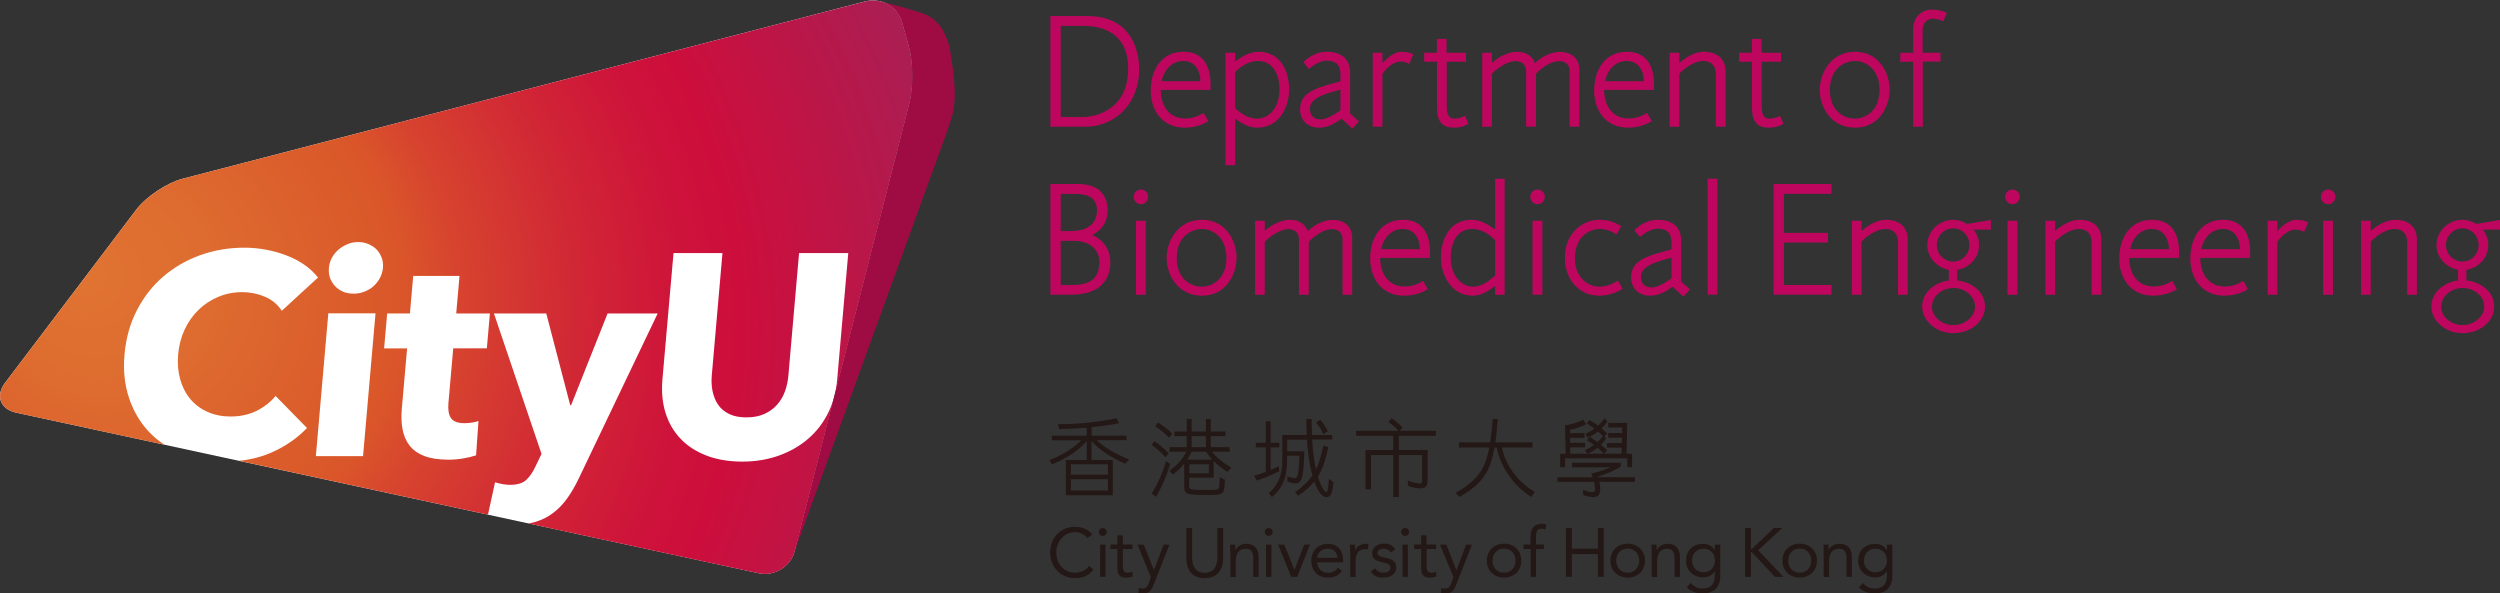 <?xml version="1.0" encoding="UTF-8"?>
<svg id="_圖層_2" data-name="圖層 2" xmlns="http://www.w3.org/2000/svg" xmlns:xlink="http://www.w3.org/1999/xlink" viewBox="0 0 310.98 73.82">
  <rect x="0" y="0" width="310.98" height="73.82" fill="#333333" stroke="none"/>
  <defs>
    <style>
      .cls-1 {
        fill: none;
      }

      .cls-1, .cls-2, .cls-3, .cls-4, .cls-5 {
        stroke-width: 0px;
      }

      .cls-6 {
        fill: url(#radial-gradient);
      }

      .cls-2 {
        fill: #231815;
      }

      .cls-3 {
        fill: #bf065f;
      }

      .cls-4 {
        fill: #9f0b43;
      }

      .cls-5 {
        fill: #fff;
      }
    </style>
    <radialGradient id="radial-gradient" cx="141.12" cy="5.89" fx="125.04" fy="-1.37" r="76.73" gradientTransform="translate(-198.94 36.23) scale(1.67)" gradientUnits="userSpaceOnUse">
      <stop offset="0" stop-color="#e07332"/>
      <stop offset=".1" stop-color="#de6c30"/>
      <stop offset=".24" stop-color="#da592a"/>
      <stop offset=".26" stop-color="#da562a"/>
      <stop offset=".3" stop-color="#d7452e"/>
      <stop offset=".4" stop-color="#d12735"/>
      <stop offset=".48" stop-color="#ce143a"/>
      <stop offset=".53" stop-color="#cd0e3c"/>
      <stop offset=".74" stop-color="#a62056"/>
    </radialGradient>
  </defs>
  <g id="Logotype_copy" data-name="Logotype copy">
    <g>
      <path class="cls-2" d="M135.24,66.93c-.36-.49-.94-.74-1.52-.74-1.36,0-2.32,1.2-2.32,2.53,0,1.41.95,2.52,2.32,2.52.74,0,1.33-.3,1.76-.85l.54.46c-.54.73-1.33,1.07-2.3,1.07-1.74,0-3.09-1.35-3.09-3.19s1.29-3.2,3.09-3.2c.82,0,1.63.28,2.15.95l-.63.46Z"/>
      <path class="cls-2" d="M152.15,69.44c0,1.32-.62,2.48-2.29,2.48s-2.29-1.15-2.29-2.48v-3.76h.72v3.66c0,.98.36,1.91,1.57,1.91s1.57-.93,1.57-1.91v-3.66h.72v3.76Z"/>
      <path class="cls-2" d="M137.18,65.68c.28,0,.49.22.49.49,0,.28-.21.49-.49.49s-.49-.21-.49-.49c0-.27.21-.49.49-.49M136.85,67.74h.67v4.02h-.67v-4.02Z"/>
      <path class="cls-2" d="M140.87,68.3h-1.19v2.01c0,.51,0,.93.6.93.2,0,.41-.04.59-.14l.02.61c-.23.1-.53.15-.78.15-.95,0-1.11-.51-1.11-1.35v-2.21h-.88v-.57h.88v-1.14h.67v1.14h1.19v.57Z"/>
      <path class="cls-2" d="M143.52,72.68c-.26.68-.53,1.14-1.34,1.14-.19,0-.42-.02-.6-.1l.09-.58c.14.05.28.07.47.07.44,0,.6-.27.75-.66l.27-.75-1.66-4.05h.78l1.25,3.15h.02l1.19-3.15h.73l-1.94,4.94Z"/>
      <path class="cls-2" d="M153.04,68.69c0-.37-.03-.69-.03-.95h.64c0,.22.02.44.02.66h.02c.18-.39.68-.76,1.34-.76,1.06,0,1.53.67,1.53,1.64v2.48h-.67v-2.41c0-.67-.29-1.09-.92-1.09-.87,0-1.25.63-1.25,1.55v1.96h-.67v-3.07Z"/>
      <path class="cls-2" d="M157.82,65.68c.27,0,.49.22.49.49,0,.28-.21.49-.49.49s-.49-.21-.49-.49c0-.27.21-.49.49-.49M157.48,67.74h.67v4.02h-.67v-4.02Z"/>
      <polygon class="cls-2" points="161.36 71.76 160.62 71.76 158.98 67.74 159.76 67.74 161.02 70.89 161.03 70.89 162.23 67.74 162.95 67.74 161.36 71.76"/>
      <path class="cls-2" d="M171.04,70.7c.26.33.56.54,1.03.54.42,0,.89-.18.89-.62s-.43-.54-.86-.64c-.76-.17-1.42-.33-1.42-1.17,0-.78.76-1.19,1.5-1.19.57,0,1.09.22,1.37.73l-.56.37c-.17-.28-.46-.48-.85-.48-.37,0-.79.18-.79.56,0,.34.48.48,1.02.59.71.14,1.31.39,1.31,1.2,0,.91-.81,1.26-1.61,1.26-.68,0-1.17-.18-1.56-.75l.53-.41Z"/>
      <path class="cls-2" d="M166.94,71.03c-.47.61-1.04.83-1.79.83-1.26,0-2.04-.94-2.04-2.11,0-1.25.88-2.11,2.06-2.11s1.91.77,1.91,2.11v.21h-3.25c.05.7.58,1.29,1.32,1.29.57,0,.96-.21,1.28-.61l.51.4ZM166.37,69.39c-.03-.68-.47-1.14-1.21-1.14s-1.23.46-1.32,1.14h2.53Z"/>
      <path class="cls-2" d="M167.94,68.69c0-.37-.03-.69-.03-.95h.64c0,.22.02.44.02.66h.02c.18-.39.68-.76,1.34-.76.09,0,.18,0,.28.04l-.04.68c-.11-.03-.24-.05-.36-.05-.82,0-1.18.58-1.18,1.5v1.96h-.67v-3.07Z"/>
      <path class="cls-2" d="M174.79,65.68c.28,0,.49.22.49.49,0,.28-.21.49-.49.49s-.49-.21-.49-.49c0-.27.21-.49.49-.49M174.46,67.74h.67v4.02h-.67v-4.02Z"/>
      <path class="cls-2" d="M178.65,68.3h-1.19v2.01c0,.51,0,.93.6.93.2,0,.41-.04.59-.14l.02.61c-.23.1-.53.15-.78.15-.95,0-1.11-.51-1.11-1.35v-2.21h-.88v-.57h.88v-1.14h.67v1.14h1.19v.57Z"/>
      <path class="cls-2" d="M181.16,72.68c-.26.68-.53,1.14-1.34,1.14-.19,0-.42-.02-.6-.1l.08-.58c.14.05.28.07.47.07.44,0,.6-.27.75-.66l.28-.75-1.67-4.05h.78l1.25,3.15h.02l1.19-3.15h.73l-1.94,4.94Z"/>
      <path class="cls-2" d="M187.09,67.63c1.24,0,2.15.86,2.15,2.11s-.91,2.11-2.15,2.11-2.14-.86-2.14-2.11.91-2.11,2.14-2.11M187.09,71.24c.87,0,1.43-.65,1.43-1.5s-.56-1.5-1.43-1.5-1.43.65-1.43,1.5.56,1.5,1.43,1.5"/>
      <path class="cls-2" d="M190.39,68.3h-.88v-.57h.88v-.9c0-.98.34-1.68,1.43-1.68.17,0,.39.03.52.11l-.1.6c-.15-.05-.3-.09-.45-.09-.7,0-.72.51-.72,1.2v.76h.98v.57h-.98v3.46h-.67v-3.46Z"/>
      <polygon class="cls-2" points="194.79 65.68 195.52 65.68 195.52 68.25 198.76 68.25 198.76 65.68 199.49 65.68 199.49 71.76 198.76 71.76 198.76 68.93 195.52 68.93 195.52 71.76 194.79 71.76 194.79 65.68"/>
      <path class="cls-2" d="M202.47,67.63c1.24,0,2.15.86,2.15,2.11s-.91,2.11-2.15,2.11-2.15-.86-2.15-2.11.91-2.11,2.15-2.11M202.47,71.24c.87,0,1.43-.65,1.43-1.5s-.56-1.5-1.43-1.5-1.43.65-1.43,1.5.56,1.5,1.43,1.5"/>
      <path class="cls-2" d="M205.46,68.69c0-.37-.03-.69-.03-.95h.63c0,.22.02.44.02.66h.02c.18-.39.68-.76,1.34-.76,1.06,0,1.53.67,1.53,1.64v2.48h-.67v-2.41c0-.67-.29-1.09-.92-1.09-.87,0-1.25.63-1.25,1.55v1.96h-.67v-3.07Z"/>
      <path class="cls-2" d="M213.99,71.58c0,1.45-.78,2.24-2.19,2.24-.78,0-1.41-.21-1.98-.76l.48-.55c.42.46.88.7,1.49.7,1.2,0,1.52-.77,1.52-1.62v-.52h-.02c-.32.52-.89.75-1.42.75-1.26,0-2.14-.88-2.14-2.06,0-1.31.86-2.11,2.14-2.11.54,0,1.15.26,1.42.79h.02v-.69h.67v3.84ZM211.89,71.19c.92,0,1.44-.69,1.44-1.46,0-.87-.59-1.48-1.44-1.48s-1.42.65-1.42,1.5.64,1.44,1.42,1.44"/>
      <path class="cls-2" d="M223.87,67.63c1.24,0,2.15.86,2.15,2.11s-.91,2.11-2.15,2.11-2.15-.86-2.15-2.11.91-2.11,2.15-2.11M223.87,71.24c.87,0,1.43-.65,1.43-1.5s-.56-1.5-1.43-1.5-1.43.65-1.43,1.5.56,1.5,1.43,1.5"/>
      <path class="cls-2" d="M226.85,68.69c0-.37-.03-.69-.03-.95h.63c0,.22.02.44.02.66h.02c.18-.39.68-.76,1.34-.76,1.06,0,1.53.67,1.53,1.64v2.48h-.67v-2.41c0-.67-.29-1.09-.92-1.09-.87,0-1.25.63-1.25,1.55v1.96h-.67v-3.07Z"/>
      <path class="cls-2" d="M235.39,71.58c0,1.45-.78,2.24-2.19,2.24-.78,0-1.41-.21-1.97-.76l.48-.55c.42.46.88.7,1.49.7,1.2,0,1.52-.77,1.52-1.62v-.52h-.02c-.32.52-.88.75-1.42.75-1.26,0-2.14-.88-2.14-2.06,0-1.31.86-2.11,2.14-2.11.54,0,1.15.26,1.42.79h.02v-.69h.67v3.84ZM233.28,71.19c.92,0,1.44-.69,1.44-1.46,0-.87-.59-1.48-1.44-1.48s-1.42.65-1.42,1.5.64,1.44,1.42,1.44"/>
      <polygon class="cls-2" points="217.07 65.68 217.8 65.68 217.8 68.3 217.9 68.3 220.67 65.68 221.7 65.68 218.7 68.45 221.85 71.76 220.79 71.76 217.9 68.67 217.8 68.67 217.8 71.76 217.07 71.76 217.07 65.68"/>
    </g>
    <g>
      <path class="cls-2" d="M136.47,54.76h3.65v-.57h-4.33v-1.06c1.19-.11,2.3-.26,3.31-.47l.11-.02-.33-.6h-.06c-2.35.48-4.75.72-7.12.72h-.1l.17.62h.06c1.17-.03,2.29-.09,3.34-.18v1h-4.33v.57h3.64c-.39.42-.9.83-1.53,1.24-.79.51-1.57.9-2.33,1.17l-.08.03.27.56.07-.02c.79-.29,1.66-.75,2.58-1.36.69-.49,1.27-1,1.72-1.52v2.34h-2.6v4.4h5.84v-4.4h-2.64v-2.34c.9,1.02,2.29,1.96,4.13,2.8l.05.02.5-.54-.11-.04c-1.73-.71-3.05-1.5-3.9-2.33ZM137.82,59.61v1.4h-4.62v-1.4h4.62ZM133.2,59.04v-1.29h4.62v1.29h-4.62Z"/>
      <path class="cls-2" d="M188.24,58.78c-.69-.92-1.16-1.92-1.41-3.11h3.8v-.65h-4.61c.11-.79.21-1.72.28-2.83v-.08s-.63,0-.63,0v.07c-.07,1.03-.18,2.01-.3,2.84h-3.88v.65h3.77c-.24,1.23-.56,2.14-.95,2.78-.67,1.1-1.71,2.02-3.17,2.81l-.09.05.47.5.05-.03c1.58-.85,2.68-1.84,3.36-3.04.41-.71.73-1.7.98-3.07h.27c.26,1.29.75,2.4,1.5,3.45.7,1.04,1.6,1.91,2.74,2.66l.07.04.42-.63-.07-.04c-1.08-.66-1.93-1.43-2.6-2.36Z"/>
      <path class="cls-2" d="M174.46,53.19l-.05-.05c-.4-.44-.81-.78-1.25-1.07l-.06-.04-.39.46.07.05c.46.33.85.67,1.16,1.05h-5.24v.62h4.61v1.77h-3.46v4.9h.7v-4.27h2.76v5.21h.7v-5.21h2.89v3.16c0,.37-.15.37-.21.37-.42,0-.91-.11-1.46-.32l-.12-.05.06.67.05.02c.56.2,1.04.29,1.47.29.59,0,.9-.31.9-.9v-3.87h-3.59v-1.77h4.61v-.62h-4.5l.34-.4Z"/>
      <path class="cls-2" d="M145.37,54.39l.06.06.38-.51-.05-.05c-.49-.48-1.05-.92-1.66-1.29l-.06-.04-.35.46.07.05c.54.35,1.08.79,1.6,1.31Z"/>
      <path class="cls-2" d="M150.75,56.19h2.21v-.57h-2.35v-1.37h1.82v-.57h-1.82v-1.57h-.61v1.57h-1.77v-1.57h-.61v1.57h-1.53v.57h1.53v1.37h-2.14v.57h2.08c-.15.32-.37.66-.64,1.01-.37.47-.83.92-1.38,1.31l-.08.06.45.44.05-.04c.5-.37.95-.8,1.35-1.29v2.87c0,.37.05.64.32.81.26.17.95.21,3.06.21.98,0,1.36-.11,1.51-.44.08-.18.14-.64.17-1.41v-.05s-.65-.32-.65-.32v.23c-.02.49-.04.96-.1,1.11-.09.22-.36.26-.93.26-1.57,0-2.4,0-2.61-.13-.13-.08-.16-.16-.16-.32v-1.08h3.05v-2.07c.46.47,1.01.91,1.65,1.32l.06.04.48-.54-.08-.05c-1.03-.6-1.81-1.26-2.33-1.95ZM147.94,58.87v-1.12h2.44v1.12h-2.44ZM150,54.25v1.37h-1.77v-1.37h1.77ZM147.69,57.18c.22-.33.4-.65.54-.99h1.8c.21.34.47.67.76.99h-3.11Z"/>
      <path class="cls-2" d="M145.56,57.72l-.51-.35-.03.1c-.42,1.4-1,2.71-1.73,3.88l-.04.06.56.39.04-.08c.77-1.37,1.32-2.66,1.7-3.96l.02-.06Z"/>
      <path class="cls-2" d="M144.92,56.82l.06.07.39-.5-.05-.05c-.5-.54-1.04-1-1.66-1.42l-.06-.04-.35.45.07.05c.58.42,1.1.89,1.6,1.43Z"/>
      <path class="cls-2" d="M194.67,57.01h7.75v1.11h.6v-1.68h-.69l.09-3.84h-2.37v.57h1.75l-.02.7h-1.73v.58h1.71v.66h-1.88v.57h1.85l-.02.75h-2.18l.39-.43-.06-.05c-.25-.23-.47-.43-.71-.63.22-.21.42-.45.6-.71l.04-.05-.22-.25.36-.4-.1-.09c-.2-.18-.4-.36-.61-.53.24-.23.46-.48.69-.8l.04-.05-.36-.41-.06.08c-.21.3-.45.57-.74.84-.29-.22-.62-.44-1-.67l-.06-.04-.35.41.08.05c.34.22.63.42.89.61-.31.23-.67.44-1.05.61l-.08.04.29.48.06-.03c.42-.19.82-.43,1.21-.74.21.19.42.39.59.56v.02c-.2.27-.41.51-.66.74-.28-.2-.57-.4-.89-.61l-.06-.04-.35.42.08.05c.24.15.5.33.78.54-.31.23-.64.43-1.02.6l-.08.04.29.45h-2.14v-.79s1.85,0,1.85,0v-.57h-1.87v-.62s1.8,0,1.8,0v-.58h-1.81v-.42c.65-.12,1.28-.33,1.93-.65l.08-.04-.34-.55-.06.03c-.76.33-1.47.54-2.16.65h-.07s.09,3.54.09,3.54h-.69v1.68h.61v-1.11ZM197.54,56.42c.43-.19.83-.43,1.19-.72.29.26.52.47.74.7l.04.04h-2.01l.05-.02Z"/>
      <path class="cls-2" d="M203.37,59.36h-4.58s0-.02,0-.02c0-.02-.02-.04-.02-.06,1.08-.33,2.02-.74,2.8-1.21l.04-.02v-.49h-6.06v.57h4.8c-.51.22-1.1.43-1.74.61h0s-.08.02-.15.04h0s0,0-.01,0c-.07.02-.18.05-.29.07-.05.01-.09.02-.14.03l-.1.02.05.09c.06.11.11.23.16.38h-4.39v.57h4.55c.06.25.1.47.12.77.01.27-.01.39-.09.44-.05.04-.1.06-.21.06-.32,0-.67-.08-1.09-.25l-.12-.05.06.68.05.02c.45.14.84.22,1.22.22.24,0,.44-.06.58-.18.18-.15.25-.43.25-.94,0-.25-.04-.48-.1-.77h4.42v-.57Z"/>
      <path class="cls-2" d="M159.15,58.61l-.1-.62-.1.05c-.29.16-.5.25-.89.41v-2.8h1.08v-.57h-1.08v-2.68h-.61v2.68h-1.24v.57h1.24v3.04c-.44.17-.85.32-1.34.46l-.1.03.32.6.06-.02c.91-.3,1.8-.67,2.71-1.13l.05-.03Z"/>
      <path class="cls-2" d="M165.31,59.66c-.06.7-.13,1.21-.2,1.4-.05.14-.11.14-.14.14-.12,0-.35-.22-.63-.83-.15-.33-.29-.7-.41-1.1,0,0,0,0,0,0h0c.52-.74.95-1.95,1.28-3.6l.02-.08-.64-.12v.08c-.24,1.18-.54,2.13-.89,2.84-.08-.33-.15-.7-.21-1.07-.13-.83-.22-1.72-.26-2.65h2.49v-.57h-2.52c-.03-.58-.04-1.2-.04-1.9v-.08h-.65v.08c0,.77.01,1.36.04,1.9h-3.04v2.99c0,1.08-.14,1.93-.43,2.58-.28.64-.67,1.17-1.2,1.62l-.06.05.39.49.06-.05c.58-.48,1.02-1.05,1.34-1.74.33-.72.5-1.67.5-2.88v-.47h1.53c-.04,1.22-.12,2.09-.23,2.45-.1.33-.26.33-.31.33-.17,0-.4-.02-.85-.18l-.11-.04v.67l.06.02c.43.13.73.19.99.19.33,0,.57-.2.73-.61.16-.44.28-1.55.34-3.31v-.08s-2.14,0-2.14,0v-1.44h2.46c.06,1.1.18,2.1.34,2.98.09.5.21,1.02.34,1.47-.52.73-1.2,1.41-2.09,2.02l-.07.05.37.46.06-.04c.78-.51,1.42-1.09,1.95-1.74.12.34.27.67.43.98.33.6.67.92,1.04.97.23.03.45-.08.57-.28.15-.25.26-.73.35-1.52v-.04s-.57-.46-.57-.46v.15Z"/>
      <path class="cls-2" d="M164.59,53.92l.04.09.55-.38-.03-.06c-.25-.49-.52-.88-.89-1.3l-.05-.05-.5.34.05.07c.39.48.62.85.82,1.3Z"/>
    </g>
  </g>
  <g id="One_line_construction_20pt_copy" data-name="One line construction 20pt copy">
    <g>
      <path class="cls-3" d="M130.66,2h4.6c5.06,0,6.44,3.68,6.44,6.68,0,4.06-2.86,7.08-6.7,7.08h-4.34V2ZM134.6,14.56c2.1,0,5.74-1.2,5.74-6,0-5.18-4.3-5.34-5.64-5.34h-2.76v11.34h2.66Z"/>
      <path class="cls-3" d="M143.14,11.26c0-2.6,1.38-4.82,4.08-4.82,2.44,0,3.36,1.8,3.36,4.02v.72h-6.2c0,1.88.96,3.56,3.06,3.56.96,0,1.82-.38,2.28-.7,0-.02.58,1.04.58,1.04-.5.3-1.52.8-2.94.8-2.74,0-4.22-2.1-4.22-4.62ZM149.32,10.1c0-1.3-.68-2.52-2.12-2.52-1.68,0-2.52,1.48-2.7,2.52h4.82Z"/>
      <path class="cls-3" d="M152.44,6.56h1.2v1.1c.32-.2,1.46-1.22,2.92-1.22,2.78,0,3.8,2.52,3.8,4.7s-1.24,4.74-3.98,4.74c-1.3,0-2.34-.84-2.74-1.14v5.8h-1.2V6.56ZM159.16,11.16c0-2.16-1-3.58-2.66-3.58-1.5,0-2.52,1.06-2.86,1.38v4.5c.44.4,1.46,1.3,2.7,1.3,1.56,0,2.82-1.38,2.82-3.6Z"/>
      <path class="cls-3" d="M166.88,14.76c-.52.38-1.56,1.12-2.78,1.12-1.58,0-2.38-1.04-2.38-2.28,0-1.96,1.7-2.58,4.14-3.24l.88-.24v-.88c0-1.22-.64-1.7-1.7-1.7s-2.1.94-2.22,1.04l-.7-.86c.36-.28,1.32-1.28,2.92-1.28s2.9.74,2.9,2.58v5.1l1.1.98-.82.9-1.34-1.24ZM165.96,11.36c-1.56.42-3.02,1.02-3.02,2.14,0,1.02.62,1.36,1.34,1.36s1.74-.62,2.46-1.14v-2.58l-.76.22.02-.02s-.02,0-.04.02ZM165.96,11.36h.02-.02Z"/>
      <path class="cls-3" d="M170.76,6.56h1.2v1.3c.22-.26,1.3-1.42,2.36-1.42.84,0,1.16.18,1.48.32l-.5,1.18c-.36-.18-.66-.28-1.16-.28-.8,0-1.78.88-2.18,1.54v6.56h-1.2V6.56Z"/>
      <path class="cls-3" d="M178.76,13.48v-5.8h-1.6v-1.12h1.58v-1.72h1.2v1.72h2.42v1.12h-2.4v5.6c0,1.36.56,1.48.96,1.48.78,0,1.3-.36,1.3-.36l.46,1s-.68.48-1.82.48c-1.46,0-2.1-.78-2.1-2.4Z"/>
      <path class="cls-3" d="M184.38,6.56h1.2v1.26c1.12-1,2.36-1.38,3.08-1.38,1.3,0,2,.64,2.26,1.42.38-.34,1.56-1.4,3.14-1.4,1.72,0,2.4,1.12,2.4,2.16v7.14h-1.2v-6.88c0-1.04-.8-1.28-1.3-1.28-1.24,0-2.58,1.2-2.9,1.58v6.58h-1.22v-6.88c0-1.04-.8-1.28-1.28-1.28-1.38,0-2.86,1.4-2.98,1.6v6.56h-1.2V6.56Z"/>
      <path class="cls-3" d="M198.3,11.26c0-2.6,1.38-4.82,4.08-4.82,2.44,0,3.36,1.8,3.36,4.02v.72h-6.2c0,1.88.96,3.56,3.06,3.56.96,0,1.82-.38,2.28-.7,0-.02.58,1.04.58,1.04-.5.3-1.52.8-2.94.8-2.74,0-4.22-2.1-4.22-4.62ZM204.48,10.1c0-1.3-.68-2.52-2.12-2.52-1.68,0-2.52,1.48-2.7,2.52h4.82Z"/>
      <path class="cls-3" d="M207.7,6.56h1.2v1.28c.72-.66,1.9-1.4,3.02-1.4,1.94,0,2.72,1.14,2.72,2.38v6.94h-1.2v-6.5c0-1.22-.72-1.68-1.58-1.68-1.38,0-2.84,1.4-2.96,1.6v6.58h-1.2V6.56Z"/>
      <path class="cls-3" d="M217.94,13.48v-5.8h-1.6v-1.12h1.58v-1.72h1.2v1.72h2.42v1.12h-2.4v5.6c0,1.36.56,1.48.96,1.48.78,0,1.3-.36,1.3-.36l.46,1s-.68.48-1.82.48c-1.46,0-2.1-.78-2.1-2.4Z"/>
      <path class="cls-3" d="M226.36,11.18c0-2,1.34-4.74,4.38-4.74s4.32,2.72,4.32,4.72-1.26,4.72-4.3,4.72-4.4-2.62-4.4-4.7ZM233.8,11.16c0-2.58-1.74-3.58-3.04-3.58s-3.14.92-3.14,3.6,1.8,3.58,3.1,3.58,3.08-.92,3.08-3.6Z"/>
      <path class="cls-3" d="M237.98,7.68h-1.6v-1.12h1.6v-2.88c0-1.44.9-2.48,2.36-2.48,1.14,0,1.84.42,1.84.42l-.48,1.04s-.52-.34-1.3-.34c-.4,0-1.24.26-1.24,1.48v2.76h2.22v1.1h-2.2v8.1h-1.2V7.68Z"/>
      <path class="cls-3" d="M130.66,22.89h3.54c1.2,0,3.58.42,3.58,3.3,0,2.12-1.66,2.9-1.94,3.06.52.14,2.28,1.12,2.28,3.32,0,3.12-2.38,4.08-4.82,4.08h-2.64v-13.76ZM133.28,28.74c2.32,0,3.18-1.22,3.18-2.56,0-1.68-1.28-2.06-2.7-2.06h-1.82v4.62h1.34ZM133.3,35.46c2,0,3.46-.58,3.46-2.88,0-1.58-1.3-2.62-3.1-2.62h-1.72v5.5h1.36Z"/>
      <path class="cls-3" d="M141.02,24.48c0-.5.4-.9.9-.9s.9.4.9.9-.4.92-.9.92-.9-.42-.9-.92ZM141.3,27.46h1.22v9.2h-1.22v-9.2Z"/>
      <path class="cls-3" d="M145.12,32.08c0-2,1.34-4.74,4.38-4.74s4.32,2.72,4.32,4.72-1.26,4.72-4.3,4.72-4.4-2.62-4.4-4.7ZM152.56,32.06c0-2.58-1.74-3.58-3.04-3.58s-3.14.92-3.14,3.6,1.8,3.58,3.1,3.58,3.08-.92,3.08-3.6Z"/>
      <path class="cls-3" d="M156.12,27.46h1.2v1.26c1.12-1,2.36-1.38,3.08-1.38,1.3,0,2,.64,2.26,1.42.38-.34,1.56-1.4,3.14-1.4,1.72,0,2.4,1.12,2.4,2.16v7.14h-1.2v-6.88c0-1.04-.8-1.28-1.3-1.28-1.24,0-2.58,1.2-2.9,1.58v6.58h-1.22v-6.88c0-1.04-.8-1.28-1.28-1.28-1.38,0-2.86,1.4-2.98,1.6v6.56h-1.2v-9.2Z"/>
      <path class="cls-3" d="M170.44,32.16c0-2.6,1.38-4.82,4.08-4.82,2.44,0,3.36,1.8,3.36,4.02v.72h-6.2c0,1.88.96,3.56,3.06,3.56.96,0,1.82-.38,2.28-.7,0-.02.58,1.04.58,1.04-.5.3-1.52.8-2.94.8-2.74,0-4.22-2.1-4.22-4.62ZM176.62,31c0-1.3-.68-2.52-2.12-2.52-1.68,0-2.52,1.48-2.7,2.52h4.82Z"/>
      <path class="cls-3" d="M179.24,32.04c0-2.18,1.04-4.7,3.8-4.7,1.46,0,2.6,1.02,2.94,1.22v-6.32h1.18v14.42h-1.18v-1.1c-.52.38-1.54,1.22-2.76,1.22-2.72,0-3.98-2.6-3.98-4.74ZM185.98,34.26v-4.4c-.36-.32-1.36-1.38-2.88-1.38-1.66,0-2.64,1.42-2.64,3.58s1.24,3.6,2.8,3.6c1.26,0,2.26-1,2.72-1.4Z"/>
      <path class="cls-3" d="M190.36,24.48c0-.5.4-.9.9-.9s.9.4.9.9-.4.92-.9.92-.9-.42-.9-.92ZM190.64,27.46h1.22v9.2h-1.22v-9.2Z"/>
      <path class="cls-3" d="M194.66,32.06c0-3.02,2.14-4.72,4.32-4.72,1.14,0,2.06.38,2.68.8,0,0-.58,1-.58,1.02-.5-.36-1.3-.68-2.04-.68-1.8,0-3.14,1.42-3.14,3.66s1.48,3.52,3.08,3.52c.98,0,1.8-.44,2.26-.76l.6,1.02c-.5.3-1.5.86-2.92.86-2.66,0-4.26-2.2-4.26-4.72Z"/>
      <path class="cls-3" d="M208.06,35.66c-.52.38-1.56,1.12-2.78,1.12-1.58,0-2.38-1.04-2.38-2.28,0-1.96,1.7-2.58,4.14-3.24l.88-.24v-.88c0-1.22-.64-1.7-1.7-1.7s-2.1.94-2.22,1.04l-.7-.86c.36-.28,1.32-1.28,2.92-1.28s2.9.74,2.9,2.58v5.1l1.1.98-.82.9-1.34-1.24ZM207.14,32.26c-1.56.42-3.02,1.02-3.02,2.14,0,1.02.62,1.36,1.34,1.36s1.74-.62,2.46-1.14v-2.58l-.76.22.02-.02s-.02,0-.04.02ZM207.14,32.26h.02-.02Z"/>
      <path class="cls-3" d="M212.42,22.23h1.2v14.42h-1.2v-14.42Z"/>
      <path class="cls-3" d="M220.62,22.89h7.2v1.22h-5.92v4.86h5.48v1.2h-5.48v5.28h5.92v1.2h-7.2v-13.76Z"/>
      <path class="cls-3" d="M230.36,27.46h1.2v1.28c.72-.66,1.9-1.4,3.02-1.4,1.94,0,2.72,1.14,2.72,2.38v6.94h-1.2v-6.5c0-1.22-.72-1.68-1.58-1.68-1.38,0-2.84,1.4-2.96,1.6v6.58h-1.2v-9.2Z"/>
      <path class="cls-3" d="M239.1,38.16c0-2.42,2.62-3.26,3.32-3.26v-1.34c-1.48-.26-2.68-1.54-2.68-3.08,0-1.74,1.5-3.14,3.22-3.14.62,0,1.22.2,1.72.52l2.96-.5v1.2h-2.14c.42.54.68,1.2.68,1.92,0,1.6-1.2,2.84-2.72,3.08v1.34c.82,0,3.46.82,3.46,3.26,0,1.74-1.7,3.28-3.94,3.28s-3.88-1.64-3.88-3.28ZM245.68,38.14c0-1.28-1.24-2.32-2.68-2.32s-2.68,1.04-2.68,2.32,1.24,2.3,2.66,2.3,2.7-1.04,2.7-2.3ZM244.98,30.48c0-1.14-.9-2.08-2.02-2.08s-2.04.94-2.04,2.08.92,2.06,2.04,2.06,2.02-.92,2.02-2.06Z"/>
      <path class="cls-3" d="M249.44,24.48c0-.5.4-.9.9-.9s.9.4.9.9-.4.92-.9.92-.9-.42-.9-.92ZM249.72,27.46h1.22v9.2h-1.22v-9.2Z"/>
      <path class="cls-3" d="M254.44,27.46h1.2v1.28c.72-.66,1.9-1.4,3.02-1.4,1.94,0,2.72,1.14,2.72,2.38v6.94h-1.2v-6.5c0-1.22-.72-1.68-1.58-1.68-1.38,0-2.84,1.4-2.96,1.6v6.58h-1.2v-9.2Z"/>
      <path class="cls-3" d="M263.62,32.16c0-2.6,1.38-4.82,4.08-4.82,2.44,0,3.36,1.8,3.36,4.02v.72h-6.2c0,1.88.96,3.56,3.06,3.56.96,0,1.82-.38,2.28-.7,0-.02.58,1.04.58,1.04-.5.3-1.52.8-2.94.8-2.74,0-4.22-2.1-4.22-4.62ZM269.8,31c0-1.3-.68-2.52-2.12-2.52-1.68,0-2.52,1.48-2.7,2.52h4.82Z"/>
      <path class="cls-3" d="M272.46,32.16c0-2.6,1.38-4.82,4.08-4.82,2.44,0,3.36,1.8,3.36,4.02v.72h-6.2c0,1.88.96,3.56,3.06,3.56.96,0,1.82-.38,2.28-.7,0-.02.58,1.04.58,1.04-.5.3-1.52.8-2.94.8-2.74,0-4.22-2.1-4.22-4.62ZM278.64,31c0-1.3-.68-2.52-2.12-2.52-1.68,0-2.52,1.48-2.7,2.52h4.82Z"/>
      <path class="cls-3" d="M282.08,27.46h1.2v1.3c.22-.26,1.3-1.42,2.36-1.42.84,0,1.16.18,1.48.32l-.5,1.18c-.36-.18-.66-.28-1.16-.28-.8,0-1.78.88-2.18,1.54v6.56h-1.2v-9.2Z"/>
      <path class="cls-3" d="M288.7,24.48c0-.5.4-.9.9-.9s.9.4.9.9-.4.92-.9.92-.9-.42-.9-.92ZM288.98,27.46h1.22v9.2h-1.22v-9.2Z"/>
      <path class="cls-3" d="M293.7,27.46h1.2v1.28c.72-.66,1.9-1.4,3.02-1.4,1.94,0,2.72,1.14,2.72,2.38v6.94h-1.2v-6.5c0-1.22-.72-1.68-1.58-1.68-1.38,0-2.84,1.4-2.96,1.6v6.58h-1.2v-9.2Z"/>
      <path class="cls-3" d="M302.44,38.16c0-2.42,2.62-3.26,3.32-3.26v-1.34c-1.48-.26-2.68-1.54-2.68-3.08,0-1.74,1.5-3.14,3.22-3.14.62,0,1.22.2,1.72.52l2.96-.5v1.2h-2.14c.42.54.68,1.2.68,1.92,0,1.6-1.2,2.84-2.72,3.08v1.34c.82,0,3.46.82,3.46,3.26,0,1.74-1.7,3.28-3.94,3.28s-3.88-1.64-3.88-3.28ZM309.02,38.14c0-1.28-1.24-2.32-2.68-2.32s-2.68,1.04-2.68,2.32,1.24,2.3,2.66,2.3,2.7-1.04,2.7-2.3ZM308.32,30.48c0-1.14-.9-2.08-2.02-2.08s-2.04.94-2.04,2.08.92,2.06,2.04,2.06,2.02-.92,2.02-2.06Z"/>
    </g>
  </g>
  <g id="Layer_5" data-name="Layer 5">
    <g>
      <path class="cls-5" d="M112.23,2.78c-.55-1.95-2.5-3.08-4.55-2.62L22.73,22.23c-1.96.51-4.56,2.24-5.78,3.85L.63,47.62c-1.22,1.61-.6,3.28,1.37,3.71l92.36,19.97c1.98.43,4-.83,4.5-2.78l14.27-55.71c.5-1.96.47-5.15-.08-7.1l-.82-2.92Z"/>
      <path class="cls-4" d="M118.07,5.67c-.56-1.89-1.42-3.41-3.48-4.07-1.66-.53-3.26-.99-5.02-1.41h0c1.26.33,2.29,1.27,2.66,2.6l.82,2.92c.55,1.95.58,5.14.08,7.1l-14.27,55.71c-.02.08-.05.16-.08.25l19.14-52.72c.41-1.36.84-2.1.84-4.45s-.68-5.92-.68-5.92Z"/>
      <path class="cls-6" d="M113.05,5.7l-.82-2.92c-.55-1.95-2.5-3.08-4.55-2.62L22.73,22.23c-1.96.51-4.56,2.24-5.78,3.85L.63,47.62c-1.22,1.61-.6,3.28,1.37,3.71l18.45,3.99c-.7-.46-1.34-.99-1.91-1.59-1.11-1.18-1.95-2.59-2.49-4.23-.55-1.64-.74-3.45-.56-5.42.18-2.02.69-3.85,1.54-5.49.85-1.64,1.94-3.04,3.28-4.19,1.34-1.15,2.88-2.04,4.6-2.66,1.72-.62,3.55-.93,5.49-.93,1.79,0,3.52.32,5.2.95,1.67.63,3,1.55,3.96,2.76l-4.51,4.14c-.5-.78-1.2-1.37-2.1-1.75-.9-.38-1.83-.57-2.81-.57-1.07,0-2.08.2-3,.59-.93.39-1.75.93-2.45,1.62-.71.69-1.28,1.5-1.72,2.44-.44.94-.71,1.97-.81,3.08-.1,1.14-.01,2.19.26,3.14.27.95.7,1.77,1.27,2.44.57.68,1.28,1.21,2.14,1.59.85.38,1.8.57,2.85.57,1.22,0,2.3-.24,3.25-.71.95-.48,1.73-1.09,2.35-1.85l3.91,3.99c-1.23,1.28-2.71,2.3-4.42,3.05-1.23.54-2.58.88-4.03,1.03l30.96,6.7.88-4.03c.28.09.59.17.93.23.34.06.65.09.94.09.91,0,1.58-.21,2.02-.62.44-.42.84-1,1.19-1.77l.7-1.46-5.92-17.47h6.51l2.98,11.41h.11l4.54-11.41h6.23l-9.77,20.43c-.44.93-.91,1.75-1.42,2.48-.51.73-1.08,1.34-1.74,1.85-.65.51-1.4.9-2.25,1.16-.28.09-.57.15-.88.21l28.62,6.19c1.98.43,4-.83,4.5-2.78l14.27-55.71c.5-1.96.47-5.15-.08-7.1ZM45.16,56.74h-5.87l1.55-17.76h5.87l-1.55,17.76ZM47.64,33.31c-.04.45-.17.87-.38,1.27-.21.39-.48.73-.8,1.02-.32.29-.7.51-1.13.68-.43.17-.87.25-1.33.25-.95,0-1.73-.31-2.32-.94-.59-.63-.84-1.39-.77-2.26.04-.43.16-.84.36-1.23.2-.39.47-.73.8-1.02.34-.29.71-.52,1.13-.7.42-.18.87-.27,1.35-.27.45,0,.88.08,1.28.25.4.17.74.39,1.02.68.27.29.48.62.63,1.02.14.39.2.81.16,1.27ZM60.57,43.33h-4.19l-.6,6.8c-.07.84.03,1.46.32,1.88.29.42.85.63,1.68.63.29,0,.59-.02.92-.07.33-.05.6-.12.82-.21l-.3,4.28c-.42.14-.94.27-1.57.38s-1.26.16-1.88.16c-1.19,0-2.18-.15-2.97-.45-.79-.3-1.4-.73-1.84-1.29-.44-.56-.73-1.23-.88-2-.15-.77-.18-1.64-.1-2.59l.66-7.51h-2.86l.38-4.35h2.83l.41-4.67h5.76l-.41,4.67h4.19l-.38,4.35ZM104.14,47.21c-.13,1.52-.51,2.91-1.13,4.16-.62,1.25-1.45,2.32-2.48,3.21-1.03.89-2.25,1.59-3.64,2.09-1.39.5-2.91.75-4.56.75s-3.15-.25-4.45-.75c-1.29-.5-2.37-1.19-3.22-2.09-.85-.89-1.48-1.96-1.87-3.21-.39-1.25-.52-2.63-.39-4.16l1.38-15.73h6.09l-1.33,15.23c-.06.69-.03,1.34.1,1.96.13.62.35,1.17.68,1.66.33.49.78.87,1.37,1.16.58.29,1.3.43,2.16.43s1.6-.14,2.24-.43c.63-.29,1.16-.67,1.59-1.16.42-.49.75-1.04.97-1.66.22-.62.36-1.27.42-1.96l1.33-15.23h6.12l-1.38,15.73Z"/>
    </g>
    <rect class="cls-1" x="131.8" width="11.69" height="11.69"/>
  </g>
</svg>